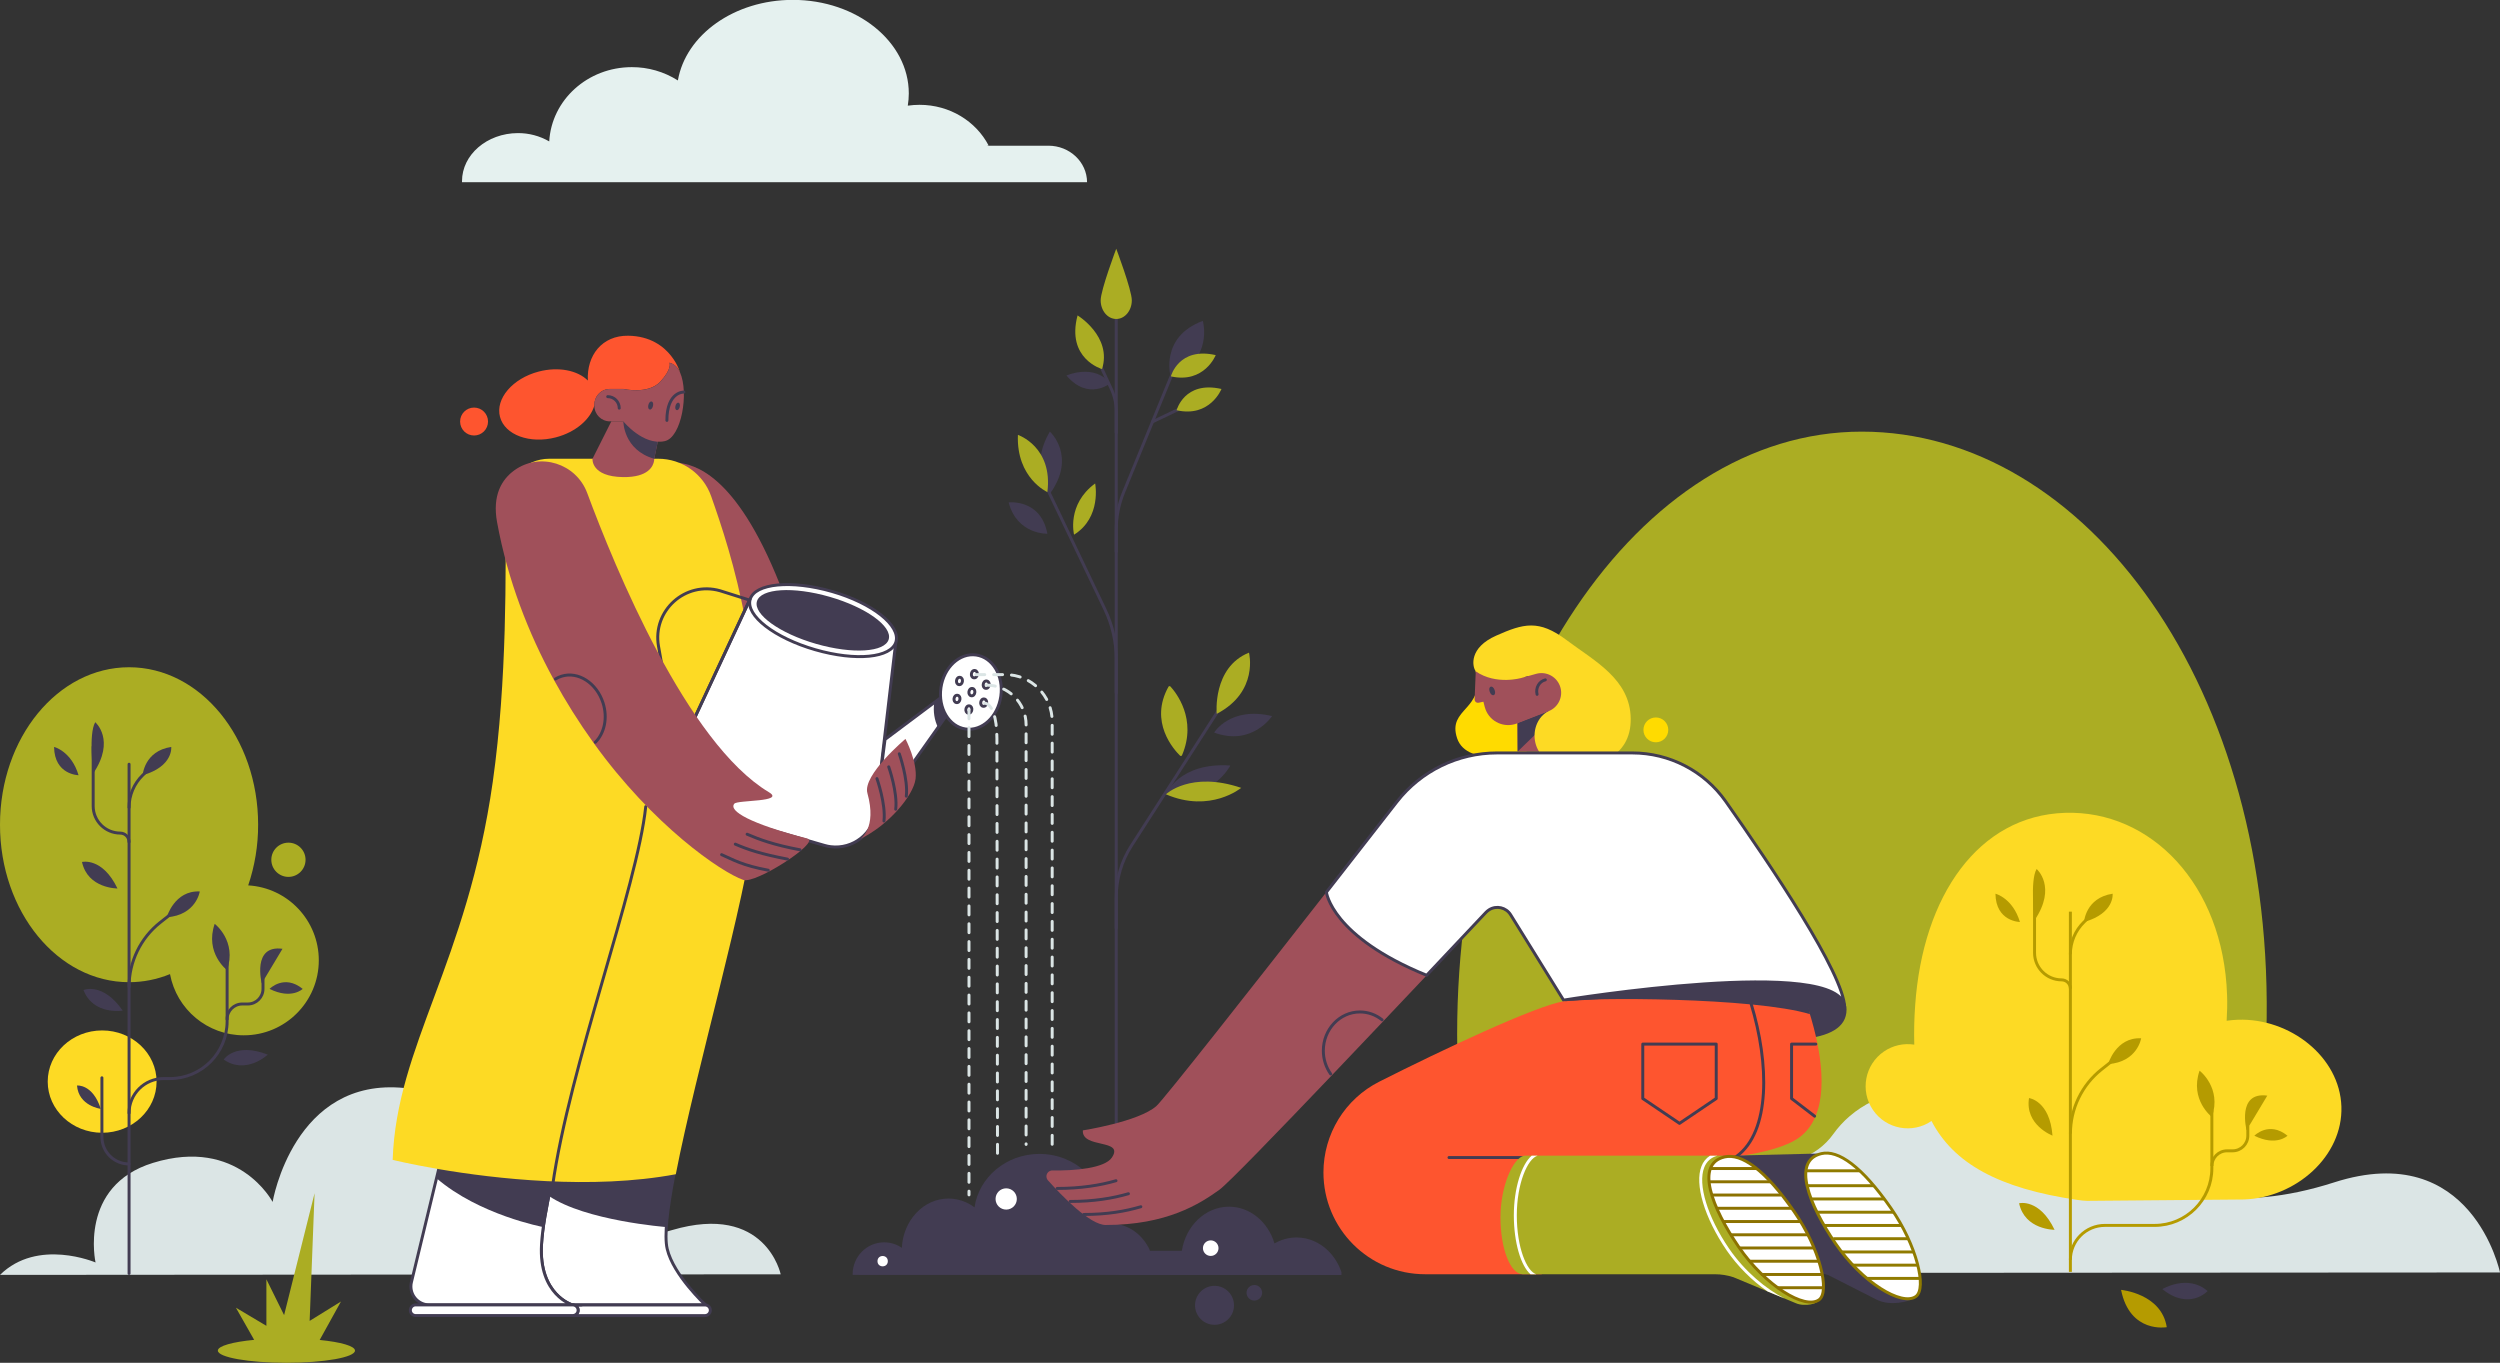 <?xml version="1.0" encoding="utf-8"?>
<!-- Generator: Adobe Illustrator 21.1.0, SVG Export Plug-In . SVG Version: 6.00 Build 0)  -->
<svg version="1.1" id="Layer_1" xmlns="http://www.w3.org/2000/svg" xmlns:xlink="http://www.w3.org/1999/xlink" x="0px" y="0px"
	 viewBox="0 0 4207.2 2293.4" style="enable-background:new 0 0 4207.2 2293.4;" xml:space="preserve">
<rect x="0" y="0" width="4207.2" height="2293.4" fill="#333333" stroke="none"/>
<style type="text/css">
	.st0{fill:#ABAD23;}
	.st1{fill:#DBE5E5;}
	.st2{fill:#FDDA24;}
	.st3{fill:none;stroke:#B59B00;stroke-width:5;stroke-miterlimit:10;}
	.st4{fill:#B59B00;}
	.st5{fill:#423C52;}
	.st6{fill:none;stroke:#423C52;stroke-width:5;stroke-linecap:round;stroke-miterlimit:10;}
	.st7{fill:#FFFFFF;}
	.st8{fill:#E5F1EF;}
	.st9{fill:#FFDB00;}
	.st10{fill:#A0505A;}
	.st11{fill:#FFFFFF;stroke:#423C52;stroke-width:5;stroke-miterlimit:10;}
	.st12{fill:#FE552F;}
	.st13{fill:none;stroke:#423C52;stroke-width:5;stroke-linecap:round;stroke-linejoin:round;}
	.st14{fill:#FFFFFF;stroke:#907B00;stroke-width:5;stroke-miterlimit:10;}
	.st15{fill:none;stroke:#907B00;stroke-width:5;stroke-miterlimit:10;}
	.st16{fill:#FFFFFF;stroke:#8C7200;stroke-width:5;stroke-miterlimit:10;}
	.st17{fill:none;stroke:#8C7200;stroke-width:5;stroke-miterlimit:10;}
	.st18{fill:#FFFFFF;stroke:#423C52;stroke-width:5;stroke-linecap:round;stroke-miterlimit:10;}
	.st19{fill:none;stroke:#DBE5E5;stroke-width:5;stroke-linecap:round;stroke-miterlimit:10;stroke-dasharray:15;}
	.st20{opacity:0;fill:#ABAD23;enable-background:new    ;}
</style>
<g id="Layer_2">
	<g id="Слой_1">
		<g id="PLANTS">
			<path class="st0" d="M3814,1740.3c-4.2,141.6-19.5,276.6-54.8,399.1l-1252.2,3c-35.2-122.5-54.8-260.4-54.8-402.1
				c0-560,304.8-1013.9,680.9-1013.9S3831.3,1156.2,3814,1740.3z"/>
			<path class="st1" d="M0,2145.5c63.5-62.6,160.8-20.9,160.8-20.9s-28.9-128.9,96.6-167.6c143.9-44.4,201.4,65.7,201.4,65.7
				s35.4-211.3,222.9-191.6c299.8,31.6,119.8,335.9,449.2,239c157.8-46.4,182.9,74.4,182.9,74.4L0,2145.5z"/>
			<path class="st1" d="M4207.2,2141.4l-1621.9,1c64.2-62.6,162.7-20.9,162.7-20.9s-29.2-128.9,97.7-167.6
				c47.5-14.5,85.7-12.5,115.6-3.3c46.1,14.1,96-2.9,123.9-42.1c30.3-42.3,86.4-80.4,189.9-80.4c88.3,0,156.6,48.7,232.1,96.5
				c21.1-27,57-44.7,97.6-44.7c65,0,117.6,45.2,117.6,101c0,10.9-2,21.6-5.9,31.7c59.5,8.4,128.3,3.9,211.6-22.8
				C4160.3,1915.3,4207.2,2141.4,4207.2,2141.4z"/>
			<path class="st0" d="M597.4,2272.9c0,11.3-51.7,20.5-115.4,20.5s-115.4-9.2-115.4-20.5c0-7.8,24.8-14.6,61.1-18.1l-30.7-54.1
				l51.3,30.5v-78.3l29.8,60.3l51.3-205.2l-8.3,214.9l52.7-32.6L538,2255C573.4,2258.5,597.4,2265.2,597.4,2272.9z"/>
			<path class="st2" d="M3776.3,2018.6l-264.1,2.3c-5.1-0.2-10.4-0.7-15.6-1.5c-133.6-19.3-209.2-62-246.1-132.9
				c-32.3,22.1-76.4,13.8-98.5-18.5s-13.8-76.4,18.5-98.5c14.9-10.2,33.2-14.3,51-11.5c-0.6-22-0.1-44,1.5-66
				c12.8-185.3,107-319.3,251.9-324.1s266.8,120.9,273,306.6c0.5,14.5,0.2,28.9-0.7,43.3c6.3-0.9,12.7-1.5,19.1-1.7
				c87.5-2.9,171.2,62.4,174,146S3863.9,2015.6,3776.3,2018.6z"/>
			<line class="st3" x1="3484.2" y1="1534.2" x2="3484.2" y2="2140.4"/>
			<path class="st3" d="M3423.9,1504v99.5c0,25.1,20.4,45.5,45.5,45.5l0,0l0,0c8.2,0,14.8,6.6,14.8,14.8l0,0"/>
			<path class="st3" d="M3484.2,1605.9c0-20.4,8.3-40,22.9-54.2l25.6-24.9"/>
			<path class="st3" d="M3579.5,1765.7l-42.9,34c-33,26.1-52.3,66-52.3,108.1"/>
			<path class="st3" d="M3484.2,2120.2c0-32,26-58,58-58h83.8c53.2,0,96.3-43.1,96.3-96.3v-97.5"/>
			<path class="st3" d="M3782.8,1894.7v16.5c0,14.1-11.4,25.5-25.5,25.5h-9.4c-14.1,0-25.5,11.4-25.5,25.5l0,0"/>
			<path class="st4" d="M3722.4,1879.8c0,0-37.8-28.8-20.8-78C3701.6,1801.8,3739.3,1830.5,3722.4,1879.8z"/>
			<path class="st4" d="M3780.7,1902c0,0-16.9-65.2,34.9-58.2L3780.7,1902z"/>
			<path class="st4" d="M3793.8,1911.3c0,0,24.6-25.4,55.8,0C3849.6,1911.3,3830.9,1929.7,3793.8,1911.3z"/>
			<path class="st4" d="M3547.7,1790.8c0,0,12.8-45.6,55.6-43.5C3603.3,1747.3,3597.3,1787.2,3547.7,1790.8z"/>
			<path class="st4" d="M3454.1,1911.1c0,0-46.8-17.8-39.5-63.2C3414.6,1847.9,3449.6,1852.3,3454.1,1911.1z"/>
			<path class="st4" d="M3457.6,2069.6c0,0-50.1,0.3-59.7-44.6C3397.9,2024.9,3432.1,2016.3,3457.6,2069.6z"/>
			<path class="st4" d="M3507.2,1551.6c0,0,2.4-40.7,48.1-47.6C3555.3,1504,3559.2,1536.9,3507.2,1551.6z"/>
			<path class="st4" d="M3423.9,1548.7c0,0-8.1-67.2,3.5-86.3C3427.4,1462.4,3462.1,1492.2,3423.9,1548.7z"/>
			<path class="st4" d="M3399.3,1551.6c0,0-40.6-0.5-41.2-47.6C3358.1,1504,3387.2,1511.2,3399.3,1551.6z"/>
			<path class="st4" d="M3646.4,2233.5c0,0-62,11.3-76.9-62.8C3569.5,2170.7,3637.5,2176.8,3646.4,2233.5z"/>
			<path class="st5" d="M3715.1,2172.7c0,0-30.5,33.4-76.2-3.3C3638.9,2169.4,3681.6,2143.6,3715.1,2172.7z"/>
			<path class="st0" d="M536.5,1616.1c0,69.7-56.6,126.3-126.3,126.2c-60.8,0-112.9-43.3-124.1-103c-21.9,9-45.3,13.6-68.9,13.6
				c-120,0-217.2-118.7-217.2-265s97.2-265,217.2-265s217.2,118.7,217.2,265c0.1,34.7-5.6,69.2-16.7,102.1
				C484.4,1493.9,536.5,1549.2,536.5,1616.1z"/>
			<ellipse class="st2" cx="171.9" cy="1820.2" rx="91.6" ry="86.1"/>
			<circle class="st0" cx="485.4" cy="1446.9" r="28.8"/>
			<line class="st6" x1="217.2" y1="1286.1" x2="217.2" y2="2143.1"/>
			<path class="st6" d="M156.8,1256.9v99.5c0,25.1,20.3,45.5,45.5,45.6l0,0l0,0c8.2,0,14.8,6.6,14.8,14.8"/>
			<path class="st6" d="M171.5,1813.8v99.5c0,25.1,20.4,45.5,45.5,45.5l0,0"/>
			<path class="st6" d="M217.2,1358.8c0-20.4,8.3-40,22.9-54.2l25.6-24.9"/>
			<path class="st6" d="M312.4,1518.6l-42.9,33.9c-33,26.1-52.3,66-52.3,108.1"/>
			<path class="st6" d="M217.2,1873.1c0-32,26-58,58-58l0,0h10.7c53.2,0,96.3-43.1,96.3-96.3l0,0v-97.5"/>
			<path class="st6" d="M442.6,1647.6v16.5c0,14.1-11.4,25.5-25.5,25.5l0,0h-9.4c-14.1,0-25.5,11.4-25.5,25.5l0,0"/>
			<path class="st5" d="M382.1,1632.7c0,0-37.8-28.8-20.8-78C361.4,1554.7,399.1,1583.5,382.1,1632.7z"/>
			<path class="st5" d="M440.5,1654.9c0,0-16.9-65.2,34.9-58.2L440.5,1654.9z"/>
			<path class="st5" d="M453.6,1664.2c0,0,24.6-25.4,55.8,0C509.4,1664.2,490.7,1682.6,453.6,1664.2z"/>
			<path class="st5" d="M280.6,1543.7c0,0,12.8-45.6,55.6-43.5C336.2,1500.3,330.2,1540.1,280.6,1543.7z"/>
			<path class="st5" d="M206.5,1700.7c0,0-49.4,8.3-66-34.6C140.4,1666.1,172.9,1652.2,206.5,1700.7z"/>
			<path class="st5" d="M169.6,1866.1c0,0-37.4-4.8-40-39.3C129.6,1826.8,156,1823.8,169.6,1866.1z"/>
			<path class="st5" d="M450.6,1774.8c0,0-36.3,34.5-74.1,8.3C376.5,1783.1,395.6,1753.4,450.6,1774.8z"/>
			<path class="st5" d="M197.7,1495.2c0,0-50.1,0.3-59.7-44.6C138,1450.6,172.2,1442.1,197.7,1495.2z"/>
			<path class="st5" d="M240.1,1304.6c0,0,2.4-40.7,48.1-47.6C288.2,1256.9,292.1,1289.8,240.1,1304.6z"/>
			<path class="st5" d="M156.8,1301.7c0,0-8.1-67.2,3.5-86.3C160.3,1215.3,195,1245.1,156.8,1301.7z"/>
			<path class="st5" d="M132.2,1304.6c0,0-40.6-0.5-41.2-47.6C91,1256.9,120.1,1264.1,132.2,1304.6z"/>
		</g>
		<g id="GROUND">
			<path class="st5" d="M1434.9,2145.5c0-0.4,0-0.7,0-1.1c0-29.6,23.7-53.7,53-53.7c10.7,0,21.1,3.2,29.8,9.3
				c2.2-46.2,36.5-83,78.5-83c15.8,0.1,31.2,5.3,43.8,14.9c7.4-50.9,53.5-90,109.2-90c60.9,0,110.2,46.8,110.2,104.5
				c0,4.6-0.3,9.1-0.9,13.7c3.7-0.6,7.4-0.9,11.2-0.9c28.7,0,53.6,18.4,65.6,45.3l-1.4,0.4h55c6.7-42.1,39.7-74.2,79.3-74.2
				c35.7,0,66,25.9,76.6,61.9c11.3-6.6,24.1-10.1,37.2-10.1c20.4,0,39,8.5,53.2,22.4c10.2,10.1,17.8,22.5,22.3,36.1v4.7
				L1434.9,2145.5z"/>
			<circle class="st5" cx="2043.9" cy="2196.7" r="32.8"/>
			<circle class="st5" cx="2110.9" cy="2175.6" r="13.1"/>
			<circle class="st7" cx="2037.5" cy="2100.5" r="13.1"/>
			<circle class="st7" cx="1485.4" cy="2122.4" r="8.7"/>
			<circle class="st7" cx="1693.3" cy="2017.7" r="17.9"/>
		</g>
		<path id="CLOUD" class="st8" d="M777.5,305c0,0.5,0,1.1,0,1.6h1051.9c-0.2-34-29.3-61.4-65.1-61.4h-103.2l2.5-0.6
			c-21.2-40.4-65.2-68.2-116.1-68.2c-6.6,0-13.2,0.5-19.8,1.4c1.1-6.8,1.7-13.7,1.7-20.6c0-86.9-87.4-157.4-195.2-157.4
			c-98.6,0-180.2,59-193.4,135.6c-23.2-14.7-50.1-22.5-77.5-22.4c-74.4,0-135.1,55.3-139,125c-16.1-9.3-34.3-14.1-52.8-14
			C819.5,224.2,777.5,260.4,777.5,305z"/>
		<g id="TREE">
			<line class="st6" x1="1878.5" y1="2142.2" x2="1878.5" y2="488.3"/>
			<path class="st6" d="M1981.3,607.8l-90.4,220.6c-8.2,20.1-12.4,41.5-12.4,63.2v36.7"/>
			<line class="st6" x1="1939.4" y1="709.9" x2="2003.2" y2="679.4"/>
			<path class="st6" d="M1838.9,587.2l31.4,67.6c5.4,11.6,8.2,24.3,8.2,37.2v36"/>
			<path class="st6" d="M1747.4,791l112.3,235c12.3,25.8,18.7,54.1,18.8,82.7v57.3"/>
			<path class="st6" d="M2074.4,1158.1l-170.3,265c-16.7,25.9-25.6,56-25.6,86.9v51.9"/>
			<path class="st5" d="M1970.2,634.8c0,0-19.5-67.5,54-94.8C2024.2,540,2043.3,606.6,1970.2,634.8z"/>
			<path class="st5" d="M1762.6,898.2c0,0-50.8,1.8-65.2-52.7C1697.5,845.5,1751.6,839.1,1762.6,898.2z"/>
			<path class="st5" d="M2043.2,1232.8c0,0,27.3-44.7,97.5-27.7C2140.7,1205.2,2107,1256.4,2043.2,1232.8z"/>
			<path class="st5" d="M1868.1,645.2c0,0-36.6,30-73.4-13.3C1794.7,631.9,1841.6,611.2,1868.1,645.2z"/>
			<path class="st5" d="M1767.5,830c0,0-37.6-40.7-0.7-103.7C1766.8,726.3,1812.1,767.4,1767.5,830z"/>
			<path class="st5" d="M1962.1,1336.7c0,0,22-54.3,108.4-48.4C2070.5,1288.3,2039.8,1348.6,1962.1,1336.7z"/>
			<path class="st0" d="M1904.7,505.4c0,17.3-11.7,31.4-26.2,31.4s-26.2-14.1-26.2-31.4s26.2-86.8,26.2-86.8
				S1904.7,488,1904.7,505.4z"/>
			<path class="st0" d="M1854.6,621.1c0,0-60.6-17.3-41.2-90.3C1813.5,530.8,1871.8,566.3,1854.6,621.1z"/>
			<path class="st0" d="M1762.6,828.1c0,0-52.4-23.3-49.6-96.3C1713,731.8,1772.3,751.8,1762.6,828.1z"/>
			<path class="st0" d="M1807.5,899.8c0,0-12.8-50.8,35.5-86.2C1843.1,813.6,1854.2,870.8,1807.5,899.8z"/>
			<path class="st0" d="M1985.9,1271.7c-10.2-10-52.6-56.6-19.5-116c0.7-1.2,2.3-1.4,3.3-0.4c9,9.8,45.5,54.9,19.5,115.7
				C1988.6,1272.3,1986.9,1272.7,1985.9,1271.7z"/>
			<path class="st0" d="M2047.6,1201.3c0,0-7.6-78,54.3-103C2101.9,1098.3,2118.9,1164.2,2047.6,1201.3z"/>
			<path class="st0" d="M1962.1,1336.7c0,0,41.4-39.8,126.7-10.8C2088.8,1325.8,2037,1369,1962.1,1336.7z"/>
			<path class="st0" d="M1980.1,690.4c0,0,13.1-50.1,75.5-35.8C2055.6,654.7,2036.3,703.1,1980.1,690.4z"/>
			<path class="st0" d="M1970.4,633.4c0,0,13.1-50.1,75.5-35.8C2046,597.6,2026.7,646,1970.4,633.4z"/>
		</g>
		<g id="WOMAN">
			<g id="HEAD">
				<path id="HAIR" class="st9" d="M2483.2,1129.3c17.3,66-48.1,61.7-31.1,113s117.1,24.9,117.1,24.9l-3.7-137.8L2483.2,1129.3z"/>
				<g id="NECK">
					<polygon class="st10" points="2553.7,1216.5 2554,1264.8 2660.3,1264.8 2632.2,1186.2 					"/>
					<polygon class="st5" points="2632.9,1188.3 2554,1264.8 2553.8,1216.5 2632.2,1186.2 					"/>
				</g>
				<g id="HAIR-2">
					<path class="st2" d="M2483.2,1129.3c-5.7-8.2-11.1-39.3,34.7-59.6s71.6-27.7,118.3,7.4s107.2,65.6,108.1,132.2
						s-60,85.5-115.4,78.6s-58.7-72.3-23.3-91l-33.3-59.2C2572.2,1137.6,2504,1158.9,2483.2,1129.3z"/>
					<circle class="st9" cx="2786.6" cy="1228.3" r="20.9"/>
				</g>
				<g id="HEAD-2">
					<path class="st10" d="M2483.5,1129.8c34.5,23.8,77.3,11,77.3,11l24.3-6.8c17.6-5,35.9,5.3,40.9,22.9
						c4.6,16.3-3.9,33.5-19.6,39.8l-53.6,20.8c-21,8.1-44.6-2.3-52.7-23.3c-0.6-1.5-1.1-3.1-1.5-4.6l-2.2-8.7l-8,1.7
						c-3.1,0.7-6.1-1.3-6.7-4.3c-0.1-0.5-0.1-1-0.1-1.5L2483.5,1129.8z"/>
					
						<ellipse transform="matrix(0.941 -0.338 0.338 0.941 -245.411 916.784)" class="st5" cx="2511.5" cy="1163.5" rx="4.4" ry="7.6"/>
					<path class="st6" d="M2600.6,1144.1c-10.3,2.5-16.6,13.4-13.9,24.4"/>
				</g>
			</g>
			<g id="HAND">
				<path class="st10" d="M2401,1641.3c-22.6,23.9-46.9,49.7-72,76.1c-28.6,30.2-58,61.1-86.5,91
					c-93.1,97.6-176.6,183.9-190.4,193.8c-33.3,23.9-88.4,59.3-191.3,59.3c-26.3,0-73.3-48.4-97.3-75.2c-3.6-4.1-3.2-10.5,0.9-14.1
					c1.9-1.6,4.2-2.5,6.7-2.5c37,0.7,87.9-3.6,100-21.6c21.8-32.2-50.9-14.5-48.8-45.8c0,0,93.6-14.5,123.7-40.9
					c12.1-10.6,159.8-198.4,286.2-360.1l0,0C2232.2,1501.5,2240.6,1576,2401,1641.3z"/>
				<path class="st6" d="M1919.9,2030.8c-26.9,7.8-56.4,13-96,13"/>
				<path class="st6" d="M1899,2008.9c-26.9,7.8-58.4,13-98,13"/>
				<path class="st6" d="M1878.1,1987c-26.9,7.8-59.4,13-99,13"/>
				<path class="st6" d="M2239.4,1807.4c-8.1-11.5-12.4-25.1-12.4-39.2c0-36,27.6-65.2,61.6-65.2c13.6,0,26.7,4.7,37.3,13.3"/>
			</g>
			<g id="BLOUSE">
				<path class="st5" d="M3107.5,1698.9v0.2c0,122.6-477.2-14.4-477.2-14.4s474-80.8,477.2,13.3
					C3107.4,1698.3,3107.5,1698.6,3107.5,1698.9z"/>
				<path class="st11" d="M3104.4,1695.8c-3.2-89.5-473.1-12.7-473.1-12.7l-89.1-143.7c-7.6-12.3-23.8-16.1-36.1-8.4
					c-1.9,1.2-3.7,2.7-5.3,4.3c-22,23.4-57.8,61.5-99.9,106c-160.3-65.3-168.7-139.9-168.7-139.9c44.4-56.8,86.3-110.4,118.6-152
					c40.5-52,102.7-82.3,168.5-82.3H2747c62.5,0,121,30.4,157,81.4C2979.8,1456.1,3103.2,1638.7,3104.4,1695.8z"/>
			</g>
			<g id="PANTS">
				<path class="st12" d="M3028.8,1659.9c0,0,12,25.3,23.7,70.3c16.2,62.4,25.8,147.3-24.7,184.1c-83,60.5-433.3,38.8-433.3,38.8
					v191.3h-196.1c-94.6,0-171.2-76.7-171.2-171.3c0-64.6,36.3-123.7,94-152.8c104.3-52.7,265-128.6,311.1-135.3L3028.8,1659.9z"/>
				<path class="st13" d="M2947,1689.5c30.4,99.8,32.8,214.9-24.7,256.6"/>
				<path class="st5" d="M3045.9,1706.7c-93.6-28.3-372-28.7-413.5-21.5c260.3-45.2,396.8-26.6,396.8-26.6
					S3042.4,1680.7,3045.9,1706.7z"/>
				<line class="st13" x1="2438.5" y1="1948" x2="2584.6" y2="1948"/>
				<polygon class="st13" points="2888.2,1848.7 2826.4,1890.5 2764.6,1848.7 2764.6,1757.1 2888.2,1757.1 				"/>
				<polyline class="st13" points="3053.8,1878.4 3015,1848.7 3015,1757.1 3055.8,1757.1 				"/>
			</g>
			<g id="SHOES">
				<g id="RIGHT">
					<path class="st5" d="M3157,2186.6l-80-40.7c-10.1-3.3-20.6-5-31.2-5h-323.3c-0.2,0-0.4,0-0.6,0c-20.6-0.7-37.1-43.3-37.1-95.8
						c0-52.9,16.9-95.8,37.7-95.8c0.7,0,1.3,0,2,0.1l334.4-8.1l155.2,246.8C3214.1,2188.2,3182.6,2199.9,3157,2186.6z"/>
					<path class="st14" d="M3182.2,2033.2c43.5,62.6,60.9,135.3,41.9,148.7c-23.8,16.7-90.3-23.6-135.2-89.3s-73.8-139.5-23.7-151.2
						C3093.5,1934.8,3133.2,1962.8,3182.2,2033.2z"/>
					<line class="st15" x1="3041.7" y1="1995.4" x2="3153.5" y2="1995.4"/>
					<line class="st15" x1="3038.6" y1="1970.3" x2="3129.9" y2="1970.3"/>
					<line class="st15" x1="3048" y1="2017.7" x2="3171.1" y2="2017.7"/>
					<line class="st15" x1="3057.7" y1="2040" x2="3186.8" y2="2040"/>
					<line class="st15" x1="3070.2" y1="2062.3" x2="3200.2" y2="2062.3"/>
					<line class="st15" x1="3085.2" y1="2084.6" x2="3211.4" y2="2084.6"/>
					<polyline class="st15" points="3099.9,2106.9 3217.3,2106.9 3220.5,2106.9 					"/>
					<line class="st15" x1="3118.1" y1="2129.1" x2="3227.4" y2="2129.1"/>
					<line class="st15" x1="3142.1" y1="2151.4" x2="3230.3" y2="2151.4"/>
				</g>
				<g id="LEFT">
					<path class="st0" d="M3021.9,2193l-104.7-43.6c-10.1-3.3-20.6-5-31.2-5h-323.2c-0.2,0-0.4,0-0.6,0
						c-20.6-0.7-37.1-43.3-37.1-95.8c0-50.3,20-99.1,39.8-103.8h334.2l159.6,242C3062.9,2194,3036.4,2199.7,3021.9,2193z"/>
					<path class="st7" d="M2585.3,2144.4h-9.7c-16.2-14.1-28-53.4-28-99.2c0-45.2,13-85.9,30-100.3h9.9c-16.8,5-34.9,47-34.9,100.3
						C2552.6,2099.8,2569.3,2139.4,2585.3,2144.4z"/>
					<path class="st16" d="M3019.2,2038.8c43.5,62.6,60.9,135.3,41.9,148.7c-23.8,16.8-90.3-23.6-135.2-89.3s-73.8-139.5-23.7-151.2
						C2930.6,1940.4,2970.3,1968.4,3019.2,2038.8z"/>
					<path class="st7" d="M3003.4,2185.3l-28.7-11.9c-27-18.8-50.4-42.3-69.1-69.4c-37.2-54.5-54.2-111.3-42.2-141.4
						c2.7-7.2,7.7-13.4,14.2-17.6h12.4c-10.6,2.9-17.9,9.5-21.9,19.5c-11.4,28.6,5.4,83.5,41.7,136.7
						C2936.2,2139.9,2972.9,2169.9,3003.4,2185.3z"/>
					<line class="st17" x1="2877.7" y1="1966.5" x2="2956.6" y2="1966.5"/>
					<line class="st17" x1="2875.7" y1="1988.8" x2="2979.8" y2="1988.8"/>
					<line class="st17" x1="2879.8" y1="2011.1" x2="2997.2" y2="2011.1"/>
					<line class="st17" x1="2888.2" y1="2033.4" x2="3016" y2="2033.4"/>
					<line class="st17" x1="2899.7" y1="2055.7" x2="3030.9" y2="2055.7"/>
					<line class="st17" x1="2912.2" y1="2078" x2="3042.4" y2="2078"/>
					<line class="st17" x1="2927.9" y1="2100.2" x2="3052.9" y2="2100.2"/>
					<line class="st17" x1="2943.6" y1="2122.5" x2="3060" y2="2122.5"/>
					<line class="st17" x1="2963.4" y1="2144.8" x2="3066.6" y2="2144.8"/>
					<line class="st17" x1="2990.6" y1="2167.1" x2="3068.8" y2="2167.1"/>
				</g>
			</g>
		</g>
		<g id="GIRL">
			<g id="SHOES-2">
				<g id="RIGHT-2">
					<path class="st11" d="M1187.2,2196H963.3c0,0-57-16.7-52-101.6c1.7-28.4,7.8-61.6,16.8-103l0.2-3.1
						c66.9,2.8,138.7,0.5,205.9-12.1c-11.2,58.1-16.6,103.4-11.4,125.5C1133.2,2146.1,1187.2,2196,1187.2,2196z"/>
					<path class="st5" d="M1134.1,1976.8l-12.8,88.2c0,0-136.4-10.5-197.6-52.4l4.4-24.3h0.6
						C995.6,1991.1,1067.4,1989,1134.1,1976.8z"/>
					<path class="st11" d="M1195.4,2205c0,4.9-4,8.9-8.9,9c0,0,0,0-0.1,0H964c4.9,0,9-4,9-8.9s-4-9-8.9-9c0,0,0,0-0.1,0h222.5
						C1191.4,2196.1,1195.4,2200.1,1195.4,2205z"/>
				</g>
				<g id="LEFT-2">
					<path class="st11" d="M963.3,2196H722.6c-17.2,0-31.1-13.9-31.1-31.1c0-2.6,0.3-5.2,1-7.7l45.8-189.7
						c48.8,8.4,116.5,17.6,190,20.7l-0.2,3.1c-9,41.4-15.1,74.6-16.8,103C906.3,2179.3,963.3,2196,963.3,2196z"/>
					<path class="st5" d="M928.1,1988.3l-13.9,76.7c0,0-107.7-20.2-179.6-82.2l3.7-15.2c48.2,8.3,115.5,17.4,188.8,20.6
						L928.1,1988.3z"/>
					<path class="st11" d="M972.9,2205c0,4.9-4,8.9-9,8.9H700.5c-4.9,0.5-9.4-3.1-9.9-8s3.1-9.4,8-9.9c0.6-0.1,1.3-0.1,1.9,0H964
						C968.9,2196.1,972.9,2200.1,972.9,2205z"/>
				</g>
			</g>
			<path id="RIGHT_HAND" class="st10" d="M1221.9,1031.2l-79.4-252.4c22.5,3.7,94.3,13.6,170.2,205.4
				c14.4,36.4,156.4,364.5,156.4,364.5s11.7,64.6-46.4,63C1391.4,1410.8,1243.5,1141.4,1221.9,1031.2z"/>
			<g id="CLOTHES">
				<path class="st2" d="M1268.3,1389.7c-12.3,120.8-97.1,411.5-131,586.4c-141,26.5-305.8,7.4-399-8.6
					c-46.9-8.1-76.5-15.3-77.5-15.6l0,0c6.6-192.5,125.1-330.4,168.5-636.4c24.2-170.7,22-351.9,21.3-469.1
					c-0.2-40.9,32.8-74.2,73.6-74.4c0.1,0,0.3,0,0.4,0h183.1c40.1,0,75.8,25.3,89.1,63.1C1229.8,929,1295.4,1123.5,1268.3,1389.7z"
					/>
				<path class="st6" d="M1086.7,1357.5c-14.4,136.4-128.3,436.2-156.9,639"/>
			</g>
			<g id="WATERING_POT">
				<path class="st18" d="M1387.8,1422.8l-204.6-59c-36.1-10.4-57-48.1-46.6-84.3c1-3.4,2.2-6.8,3.7-10l121.9-260.9l245.4,71.3
					l-33.6,285.8c-4.6,37.3-38.6,63.8-76,59.2C1394.8,1424.5,1391.3,1423.8,1387.8,1422.8z"/>
				<path class="st18" d="M1507.8,1080.1c-7.8,27.1-67.4,33-135.8,13.3s-117.4-57.6-109.6-84.7s69.5-33,137.9-13.3
					S1515.6,1053,1507.8,1080.1z"/>
				
					<ellipse transform="matrix(0.277 -0.961 0.961 0.277 -2.198 2085.315)" class="st5" cx="1384.6" cy="1044.1" rx="41.2" ry="115.4"/>
				<polygon class="st18" points="1623.1,1144.3 1614.9,1173 1578.6,1224.2 1472.8,1373.7 1489.4,1244.4 1572.3,1182.3 				"/>
				<path class="st5" d="M1623.1,1144.3l-8.3,28.6l-36.3,51.2c-5.9-11.9-8.4-26.5-6.3-41.8L1623.1,1144.3z"/>
				
					<ellipse transform="matrix(0.142 -0.99 0.99 0.142 247.942 2617.112)" class="st18" cx="1634.4" cy="1165.5" rx="62.9" ry="50.9"/>
				
					<ellipse transform="matrix(0.142 -0.99 0.99 0.142 282.777 2597.206)" class="st18" cx="1640.3" cy="1135.4" rx="6.2" ry="5"/>
				
					<ellipse transform="matrix(0.142 -0.99 0.99 0.142 215.81 2639.03)" class="st18" cx="1631" cy="1195" rx="6.2" ry="5"/>
				
					<ellipse transform="matrix(0.142 -0.99 0.99 0.142 249.171 2619.075)" class="st18" cx="1636.2" cy="1165.7" rx="6.2" ry="5"/>
				
					<ellipse transform="matrix(0.142 -0.99 0.99 0.142 282.297 2632.104)" class="st18" cx="1660.2" cy="1153.1" rx="6.2" ry="5"/>
				
					<ellipse transform="matrix(0.142 -0.99 0.99 0.142 248.71 2653.957)" class="st18" cx="1656.1" cy="1183.4" rx="6.2" ry="5"/>
				
					<ellipse transform="matrix(0.142 -0.99 0.99 0.142 249.875 2582.278)" class="st18" cx="1615.3" cy="1146.9" rx="6.2" ry="5"/>
				
					<ellipse transform="matrix(0.142 -0.99 0.99 0.142 216.4 2604.061)" class="st18" cx="1611.1" cy="1177.1" rx="6.2" ry="5"/>
				<path class="st6" d="M1261.3,1009.8l-49.4-15.6c-58.5-16.8-114.3,33.4-103.7,93.4l32.3,182.1L1261.3,1009.8z"/>
				<path class="st19" d="M1660.1,1153c36.8,0,66.7,29.9,66.7,66.7v706.2"/>
				<path class="st19" d="M1642.2,1135.3h49.7c43.5,0,78.8,35.3,78.8,78.8l0,0V1933"/>
				<path class="st19" d="M1657,1183.3c12.1,1.2,20.7,22.5,20.7,59.4l1,707.2"/>
				<line class="st19" x1="1630.7" y1="1194.6" x2="1630.7" y2="2010.8"/>
			</g>
			<g id="RIGHT_ARM">
				<path class="st10" d="M1523.8,1243.5c0,0,20.4,38.8,17,67.2s-46.3,78.7-93,101c0,0,28.5-17.4,11.9-77
					C1451.2,1304.4,1523.8,1243.5,1523.8,1243.5z"/>
				<path class="st6" d="M1513.4,1268.5c0,0,15.2,43,11.8,71.4"/>
				<path class="st6" d="M1495.6,1290.5c0,0,15.2,43,11.8,71.4"/>
				<path class="st6" d="M1475.8,1310.3c0,0,15.2,43,11.8,71.4"/>
			</g>
			<g id="LEFT_HAND">
				<path class="st10" d="M1250.9,1480.8c-36.9-12.8-152.3-91.7-252.1-230.8c-24.5-34.1-46.9-69.7-67-106.5
					c-42.4-77.7-77.3-166.6-95.3-264.7c-8.2-45.1,7.7-71.9,29.2-87.4c43.1-31,104-11.4,122.5,38.3c46.7,126,168,421,305.8,503.5
					c28,16.8-52.8,12.8-58.2,19.3c-10.2,12.2,26.6,33.6,123,58.7C1381.1,1417.1,1271.6,1488,1250.9,1480.8z"/>
				<path class="st6" d="M1257.3,1403.9c20.4,8.8,44.5,17.8,89,26.2"/>
				<path class="st6" d="M1237.4,1420.6c20.4,8.9,43.4,16.7,87.9,25.2"/>
				<path class="st6" d="M1214.4,1438.3c20.4,8.9,34,17.8,78.5,26.2"/>
				<path class="st6" d="M934.9,1142.6c3.2-2,6.5-3.5,10.1-4.6c27.9-8.8,59.2,11.4,69.9,45.1c8,25.2,2.2,50.9-13,66"/>
			</g>
			<g id="HEAD-3">
				<g id="NECK-2">
					<path class="st10" d="M1101,772.1c0,1.2-0.1,2.4-0.3,3.6c-1.4,8.3-9.1,27.8-52.1,27.2c-54.4-0.8-51.5-30.8-51.5-30.8l31.7-63
						h85.1L1101,772.1z"/>
					<path class="st5" d="M1101,772.1l13-63h-65C1049,709.1,1048.9,757.2,1101,772.1z"/>
				</g>
				<g id="HAIR-3">
					<path class="st12" d="M1144.1,626.4c-4.6-12.9-17-15.9-17.5-16.1c0.2,0.4,4.7,10.2-15.3,31.9c-20.4,22.1-62.3,12.3-62.3,12.3
						h-22.6c-11,0-20.7,6.9-24.5,17.2l0,0c-1.1,2.9-1.6,5.9-1.6,9v1.2c0,0.1,0,0.1,0,0.2c-6.5,23.4-31.4,45.2-64.8,53.9
						c-44,11.5-86.1-4-94.1-34.5s21.2-64.7,65.2-76.2c33.3-8.7,65.5-2,82.7,15.1c-2.2-42,23.7-76.1,68-75.4
						C1131.2,566,1146.8,634,1144.1,626.4z"/>
					<circle class="st12" cx="797.8" cy="709.4" r="23.5"/>
				</g>
				<path id="HEAD-4" class="st10" d="M1118.6,742.4c-36.4,7.9-69.6-33.3-69.6-33.3h-22.6c-14.4,0-26.1-11.7-26.1-26.1v-2.3
					c0-14.4,11.7-26.1,26.1-26.1l0,0h22.6c0,0,41.9,9.9,62.3-12.3c20-21.7,15.5-31.5,15.3-31.9c1.8,0.5,3.6,1.2,5.3,2
					c5.4,2.5,9.6,7.7,12.6,14.6C1159.5,660.8,1147.1,736.3,1118.6,742.4z"/>
				<g id="FACE">
					<path class="st6" d="M1042.1,686.9c0-10.7-8.7-19.4-19.4-19.4l0,0"/>
					<path class="st6" d="M1150.9,659.8c0,0-28.6-1-28.6,47.7"/>
					
						<ellipse transform="matrix(0.24 -0.971 0.971 0.24 202.676 1626.558)" class="st5" cx="1139.8" cy="683.9" rx="6.4" ry="3.7"/>
					
						<ellipse transform="matrix(0.24 -0.971 0.971 0.24 169.67 1581.501)" class="st5" cx="1094.6" cy="682.4" rx="6.9" ry="4"/>
				</g>
			</g>
		</g>
	</g>
</g>
<path class="st20" d="M4137.1,2293.4H70c-38.5,0-70-31.5-70-70V70C0,31.5,31.5,0,70,0h4067.1c38.5,0,70,31.5,70,70v2153.3
	C4207.2,2261.9,4175.6,2293.4,4137.1,2293.4z"/>
</svg>
